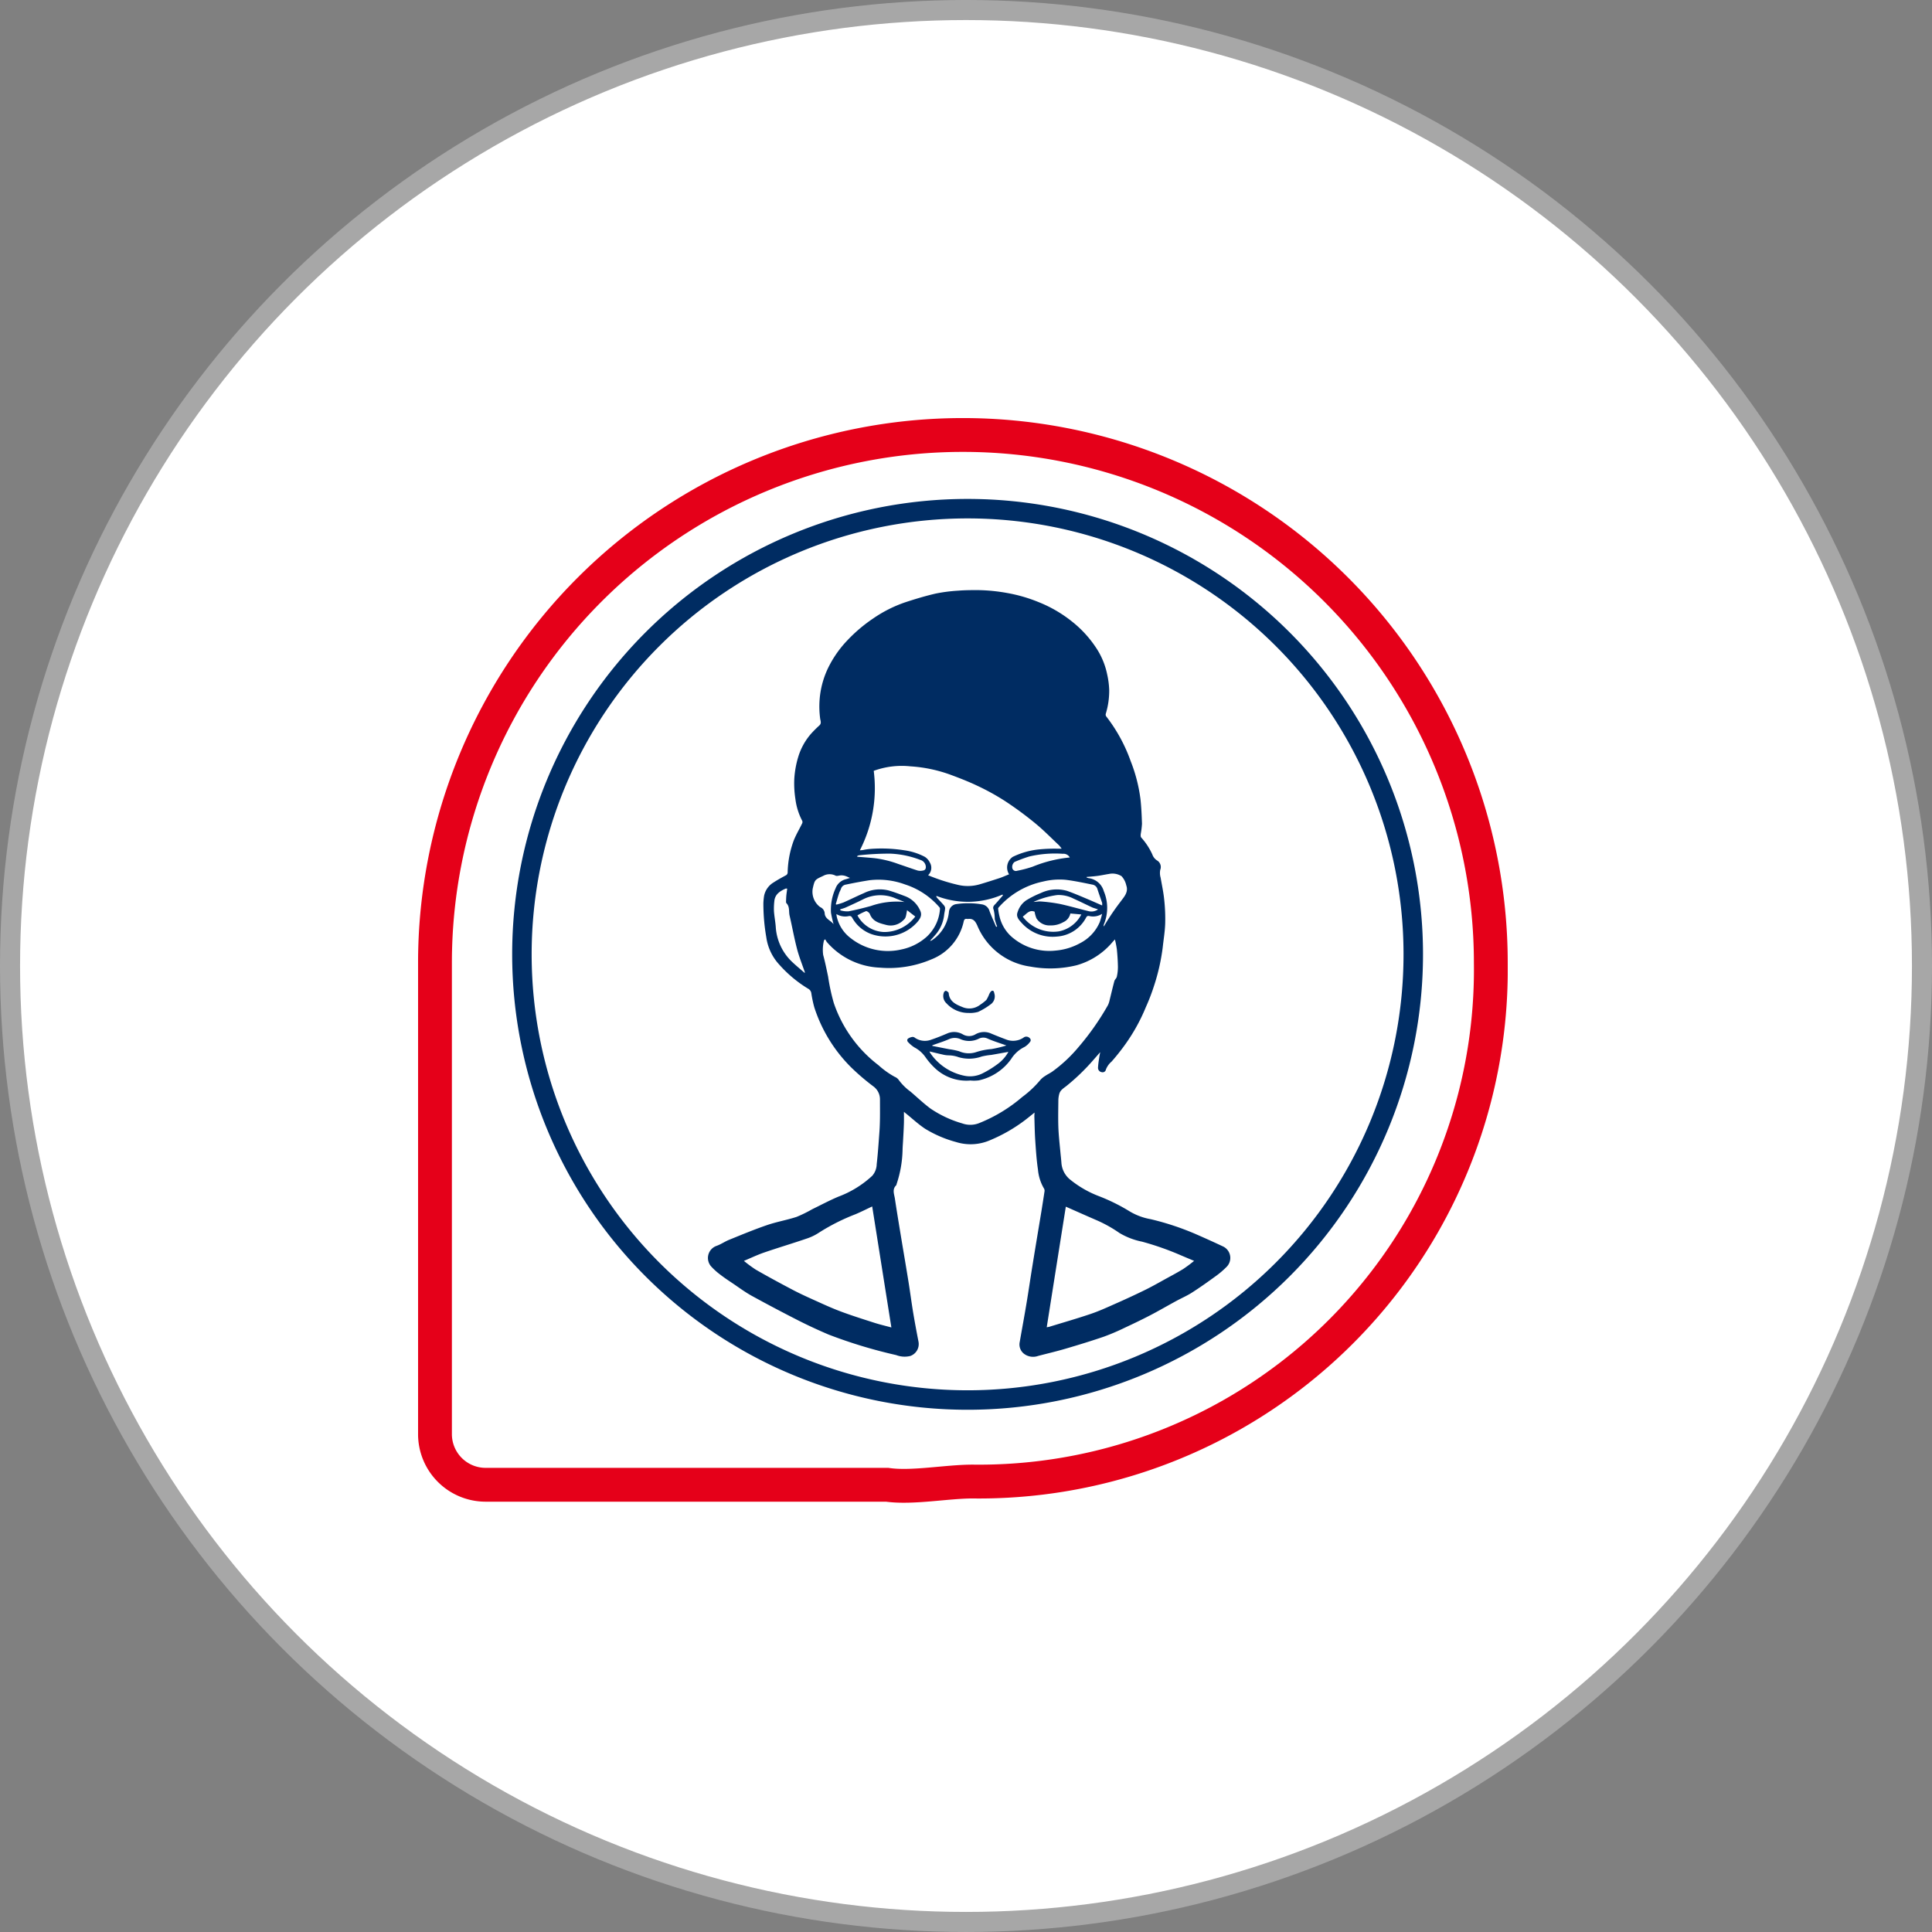 <svg xmlns="http://www.w3.org/2000/svg" xmlns:xlink="http://www.w3.org/1999/xlink" width="157.121" height="157.12" viewBox="0 0 157.121 157.12">
  <rect x="0" y="0" width="157.121" height="157.12" fill="#808080" stroke="none"/>
  <defs>
    <clipPath id="clip-path">
      <rect id="Rectangle_69" data-name="Rectangle 69" width="157.121" height="157.12" fill="none"/>
    </clipPath>
    <clipPath id="clip-path-2">
      <rect id="Rectangle_71" data-name="Rectangle 71" width="88.617" height="88.21" transform="translate(0 0)" fill="none"/>
    </clipPath>
  </defs>
  <g id="Group_110" data-name="Group 110" transform="translate(-891 -924)">
    <g id="Group_90" data-name="Group 90" transform="translate(891 924)">
      <g id="Group_86" data-name="Group 86" clip-path="url(#clip-path)">
        <path id="Path_176" data-name="Path 176" d="M78.56,156.3A77.745,77.745,0,1,0,.815,78.559,77.745,77.745,0,0,0,78.56,156.3" fill="#fff"/>
        <circle id="Ellipse_13" data-name="Ellipse 13" cx="77.745" cy="77.745" r="77.745" transform="translate(0.816 0.815)" fill="none" stroke="#a7a7a7" stroke-width="1.631"/>
      </g>
    </g>
    <g id="Group_96" data-name="Group 96" transform="translate(925 958)">
      <g id="Group_95" data-name="Group 95" clip-path="url(#clip-path-2)">
        <path id="Path_187" data-name="Path 187" d="M80.935,43.615A36.245,36.245,0,1,1,44.688,7.368,36.247,36.247,0,0,1,80.935,43.615Z" fill="none" stroke="#002c62" stroke-width="1.584"/>
        <path id="Path_188" data-name="Path 188" d="M1.375,44.308V82.627A4.121,4.121,0,0,0,5.5,86.75h32.65c2.015.292,4.851-.263,6.946-.263A41.628,41.628,0,0,0,87.241,44.308a42.933,42.933,0,0,0-85.866,0" fill="none" stroke="#e50019" stroke-width="2.751"/>
        <path id="Path_189" data-name="Path 189" d="M55.3,39.956c-.174-.06-.327-.1-.463-.155-.51-.235-1.011-.488-1.521-.716a2.655,2.655,0,0,0-1.334-.295,6.811,6.811,0,0,0-1.157.257,7.593,7.593,0,0,0-.77.3c.2.006.39-.051.574-.035a13.527,13.527,0,0,1,1.556.2c.792.172,1.575.4,2.361.593a.931.931,0,0,0,.754-.149m-15.74-.6c-.229-.092-.457-.187-.685-.276a3.117,3.117,0,0,0-2.649.041c-.479.244-.973.466-1.464.688a3.242,3.242,0,0,1-.422.136v.089a2.033,2.033,0,0,0,.653.082c.618-.117,1.227-.269,1.835-.437a6.313,6.313,0,0,1,2.732-.323m2.6-.491a.47.47,0,0,0-.013.063c.023.032.045.067.07.1.178.193.361.381.532.58a.43.43,0,0,1,.115.241c-.007.174-.054.348-.077.523a2.96,2.96,0,0,1-.649,1.572c-.159.193-.33.377-.5.564a.217.217,0,0,0,.146-.035,3.135,3.135,0,0,0,1.391-2.329.7.7,0,0,1,.542-.609,6.663,6.663,0,0,1,2.114.01.757.757,0,0,1,.646.564c.165.428.355.846.536,1.27a.618.618,0,0,1,.079-.031,4.793,4.793,0,0,1-.193-.6A3.317,3.317,0,0,0,46.814,40c-.12-.272.041-.374.174-.522.194-.216.384-.441.574-.66a.532.532,0,0,0-.032-.069,7.016,7.016,0,0,1-5.371.111m7.016,1.685a3.112,3.112,0,0,0,2.935,1.2,2.617,2.617,0,0,0,1.828-1.376l-.89-.079a.989.989,0,0,1-.584.71,2.005,2.005,0,0,1-1.064.26,1.237,1.237,0,0,1-1.109-.574,2.245,2.245,0,0,1-.149-.539c-.425-.183-.641.165-.967.4m-13.443-.1a2.571,2.571,0,0,0,2.152,1.35,3.162,3.162,0,0,0,2.551-1.261c-.238-.181-.447-.343-.669-.514-.1.583-.11.65-.31.821a1.44,1.44,0,0,1-1.375.38c-.552-.142-1.1-.266-1.338-.887-.041-.108-.241-.26-.317-.234a4.483,4.483,0,0,0-.694.345M53,35.735a.579.579,0,0,0-.567-.3,9.121,9.121,0,0,0-2.732.221,12.27,12.27,0,0,0-1.188.441.506.506,0,0,0-.171.555.3.3,0,0,0,.377.164,9.424,9.424,0,0,0,1.261-.332A10.613,10.613,0,0,1,53,35.735m-17.3-.1c.009.015.019.028.028.041.457.035.916.07,1.376.114a8.5,8.5,0,0,1,1.955.475c.526.175,1.049.365,1.575.533a.962.962,0,0,0,.424,0c.194-.029.257-.165.232-.358a.619.619,0,0,0-.453-.51,7.635,7.635,0,0,0-2.421-.507,21.986,21.986,0,0,0-2.555.136.473.473,0,0,0-.161.073M35.127,37.4c-.13-.057-.263-.124-.4-.168a1.05,1.05,0,0,0-.314-.044c-.155,0-.339.082-.459.025a1.071,1.071,0,0,0-1.008.019c-.678.317-.685.3-.853,1.042a1.551,1.551,0,0,0,.615,1.5.593.593,0,0,1,.361.511c.029.453.5.57.723.878a9.353,9.353,0,0,1-.212-.932,4.163,4.163,0,0,1,.374-1.987,1.186,1.186,0,0,1,.824-.738c.12-.032.24-.077.348-.108m19.239-.079c0,.012,0,.022-.006.034a.941.941,0,0,0,.155.061,1.472,1.472,0,0,1,1.252,1.061,3.473,3.473,0,0,1,.009,2.694.927.927,0,0,0-.028.184c.06-.08.085-.1.1-.137a19.216,19.216,0,0,1,1.28-1.885c.279-.384.666-.77.469-1.325a1.6,1.6,0,0,0-.386-.751,1.4,1.4,0,0,0-1.043-.177c-.307.047-.608.114-.912.155s-.6.057-.894.086m-22.921,7.8c.006-.013.012-.026.019-.038-.216-.634-.469-1.258-.637-1.9-.235-.9-.4-1.822-.609-2.728-.076-.333.026-.716-.256-1a.185.185,0,0,1-.032-.121c.006-.171.009-.342.025-.513s.048-.362.07-.549c-.063-.006-.1-.019-.12-.006-.457.2-.869.453-.926,1.014a5.289,5.289,0,0,0-.031.834c.031.418.111.833.145,1.254A4.271,4.271,0,0,0,30.32,44.13c.355.351.748.665,1.125,1m2.519-5.6a.687.687,0,0,0,.06.038,5.5,5.5,0,0,0,.564-.171c.561-.247,1.106-.519,1.667-.763a2.934,2.934,0,0,1,2.009-.219c.454.13.9.3,1.341.466A2.186,2.186,0,0,1,40.809,40c.136.27.187.552-.231,1.014a3.465,3.465,0,0,1-3.733.945,2.921,2.921,0,0,1-1.525-1.3c-.082-.152-.168-.184-.3-.155a1.369,1.369,0,0,1-1-.168,1.8,1.8,0,0,0,.035.232,3.023,3.023,0,0,0,1.131,1.73,4.88,4.88,0,0,0,4.1.922,4.411,4.411,0,0,0,2.072-1.033,3.386,3.386,0,0,0,1.087-2.269.2.2,0,0,0-.057-.146,6.17,6.17,0,0,0-2.776-1.841,6.238,6.238,0,0,0-2.9-.346c-.641.1-1.281.222-1.918.355a.493.493,0,0,0-.4.336c-.041.13-.118.244-.159.374-.1.292-.18.59-.266.884m21.663.105a1.033,1.033,0,0,0,0-.212c-.13-.381-.269-.761-.39-1.144a.505.505,0,0,0-.409-.343c-.716-.145-1.438-.3-2.164-.389a5.575,5.575,0,0,0-1.844.142,6.6,6.6,0,0,0-3.562,2.051c-.041.044-.1.107-.089.158a4.611,4.611,0,0,0,.111.624,3.178,3.178,0,0,0,1.15,1.794,4.647,4.647,0,0,0,3.382.989,4.979,4.979,0,0,0,2.021-.606,3.438,3.438,0,0,0,1.6-1.711,6.515,6.515,0,0,0,.193-.675,1.352,1.352,0,0,1-.986.193c-.1-.019-.225-.066-.31.1a2.9,2.9,0,0,1-2.374,1.556,3.39,3.39,0,0,1-2.921-1.163c-.216-.228-.412-.488-.286-.814a1.8,1.8,0,0,1,.7-.967,7.9,7.9,0,0,1,1.2-.6,3.014,3.014,0,0,1,2.136-.168c.52.184,1.027.4,1.537.615.422.177.84.364,1.312.57M26.5,68.543a10.408,10.408,0,0,0,.979.72c.957.548,1.93,1.077,2.906,1.59.564.3,1.144.568,1.727.831.745.335,1.49.684,2.254.969.912.342,1.844.634,2.769.932.438.139.888.244,1.357.371-.526-3.312-1.043-6.585-1.56-9.84-.469.219-.906.441-1.356.631a16.665,16.665,0,0,0-2.953,1.486,4.2,4.2,0,0,1-1.033.5c-1.138.39-2.292.732-3.426,1.122-.558.19-1.09.446-1.664.687m24.629,5.4c.086-.019.152-.025.21-.041,1.124-.346,2.253-.669,3.365-1.046.665-.225,1.309-.519,1.952-.805.8-.352,1.591-.716,2.377-1.1.545-.263,1.074-.561,1.6-.853s1.068-.573,1.585-.89a10.907,10.907,0,0,0,.893-.666c-.377-.158-.719-.3-1.055-.444a23.268,23.268,0,0,0-3.178-1.118,5.808,5.808,0,0,1-1.845-.71,10.618,10.618,0,0,0-1.885-1.049c-.821-.355-1.635-.719-2.469-1.087q-.77,4.854-1.553,9.808M37.057,28.69a11.089,11.089,0,0,1-1.128,6.462c.12-.01.184-.013.247-.022a4.853,4.853,0,0,1,.732-.1,11.9,11.9,0,0,1,2.64.121,5.02,5.02,0,0,1,1.67.535,1.145,1.145,0,0,1,.405.466.83.83,0,0,1-.145,1.027,15.093,15.093,0,0,0,2.4.776,3.443,3.443,0,0,0,1.8-.038c.548-.161,1.093-.336,1.635-.513.25-.086.494-.2.751-.3a1.044,1.044,0,0,1,.3-1.42,6.3,6.3,0,0,1,2.155-.608,12.625,12.625,0,0,1,1.559-.054c.073,0,.146,0,.263,0a2.341,2.341,0,0,0-.218-.279c-.637-.6-1.252-1.23-1.927-1.784a28.541,28.541,0,0,0-2.466-1.816,19.1,19.1,0,0,0-2.2-1.217c-.7-.336-1.419-.618-2.142-.887a11.6,11.6,0,0,0-3.353-.716,6.624,6.624,0,0,0-2.988.37M56.67,42.4c-.089.1-.14.152-.19.209A5.881,5.881,0,0,1,53.555,44.5a8.968,8.968,0,0,1-3.768.108,5.491,5.491,0,0,1-4.31-3.343c-.171-.38-.352-.583-.77-.529a.455.455,0,0,1-.086-.01c-.142-.009-.209.048-.244.2a4.282,4.282,0,0,1-2.624,3.093,8.778,8.778,0,0,1-4.192.675,6.022,6.022,0,0,1-4.319-2.086,1.186,1.186,0,0,1-.124-.218l-.1.069a3.1,3.1,0,0,0-.073,1.2c.158.58.276,1.17.4,1.756a16.653,16.653,0,0,0,.463,2.152,10.659,10.659,0,0,0,3.635,5.061,6.957,6.957,0,0,0,1.318.944.738.738,0,0,1,.333.26,4.353,4.353,0,0,0,.953.944c.539.46,1.053.951,1.617,1.372a9.027,9.027,0,0,0,2.592,1.214,1.942,1.942,0,0,0,1.432-.048,12.449,12.449,0,0,0,3.445-2.1,8.383,8.383,0,0,0,1.448-1.356,1.669,1.669,0,0,1,.406-.348c.193-.134.409-.232.6-.368A11.709,11.709,0,0,0,53.7,51.168a21.5,21.5,0,0,0,2.4-3.416,1.642,1.642,0,0,0,.136-.4c.13-.519.251-1.045.39-1.565.035-.127.174-.228.2-.358a3.578,3.578,0,0,0,.089-.8c-.007-.475-.038-.95-.086-1.426a7.984,7.984,0,0,0-.158-.805M39.513,56.425c0,.311.006.593,0,.872-.013.45-.038.9-.064,1.343-.012.292-.041.583-.047.875a9.372,9.372,0,0,1-.482,2.77c-.012.038-.016.091-.044.117-.333.326-.155.713-.1,1.068.168,1.118.355,2.234.539,3.352.19,1.144.387,2.289.571,3.436.133.827.24,1.66.377,2.487.133.8.285,1.6.44,2.4a1.026,1.026,0,0,1-.665,1.128,1.9,1.9,0,0,1-1.154-.07,39.825,39.825,0,0,1-5.5-1.67c-.83-.355-1.651-.735-2.456-1.144q-1.911-.974-3.793-2.006c-.555-.307-1.065-.69-1.594-1.045-.314-.209-.631-.419-.929-.65a5.411,5.411,0,0,1-.751-.665,1.041,1.041,0,0,1,.409-1.7c.362-.127.682-.358,1.04-.5,1.014-.412,2.025-.833,3.061-1.188.786-.27,1.616-.412,2.408-.669a10.585,10.585,0,0,0,1.262-.618c.716-.348,1.419-.725,2.151-1.033a8.3,8.3,0,0,0,2.745-1.695,1.479,1.479,0,0,0,.361-.941c.1-.878.158-1.759.222-2.64.028-.374.038-.754.044-1.131.006-.492,0-.983,0-1.474a1.305,1.305,0,0,0-.52-1.071,18.616,18.616,0,0,1-1.806-1.54,12.112,12.112,0,0,1-3.014-4.9,9.546,9.546,0,0,1-.24-1.131.494.494,0,0,0-.238-.371,10.181,10.181,0,0,1-2.367-1.968,4.117,4.117,0,0,1-1.059-2.227,16.025,16.025,0,0,1-.238-2.773,5.233,5.233,0,0,1,.054-.574,1.649,1.649,0,0,1,.793-1.125c.307-.2.637-.38.963-.557a.269.269,0,0,0,.165-.26,7.961,7.961,0,0,1,.5-2.6c.19-.475.46-.922.685-1.388a.254.254,0,0,0-.007-.209,5.178,5.178,0,0,1-.548-1.756,8.187,8.187,0,0,1-.089-1.673,7.793,7.793,0,0,1,.317-1.749,5.11,5.11,0,0,1,1.03-1.873A9.01,9.01,0,0,1,32.633,25c.187-.168.1-.364.07-.538a7.433,7.433,0,0,1-.038-1.68,7.185,7.185,0,0,1,.83-2.751,8.892,8.892,0,0,1,1.423-1.961,12.453,12.453,0,0,1,2.1-1.778,10.656,10.656,0,0,1,2.624-1.318c.805-.263,1.619-.51,2.446-.7a13,13,0,0,1,1.829-.237c.561-.045,1.125-.048,1.689-.045a14.431,14.431,0,0,1,2.323.238,12.435,12.435,0,0,1,2.563.748,10.613,10.613,0,0,1,2.694,1.572A9.13,9.13,0,0,1,55.218,18.8a6.137,6.137,0,0,1,.827,2.063,6.741,6.741,0,0,1,.162,1.258,6.4,6.4,0,0,1-.279,1.927.264.264,0,0,0,.032.209,13.007,13.007,0,0,1,1.99,3.635,12.812,12.812,0,0,1,.8,3.1c.072.662.1,1.328.123,2a6.631,6.631,0,0,1-.1.821c-.01.1-.019.235.038.3a5.388,5.388,0,0,1,.9,1.369.946.946,0,0,0,.377.488.62.62,0,0,1,.269.77,1.363,1.363,0,0,0,.032.64c.1.586.228,1.166.288,1.756a14.437,14.437,0,0,1,.083,1.961c-.019.65-.13,1.293-.2,1.943a16.6,16.6,0,0,1-.71,3.14,16.287,16.287,0,0,1-.665,1.731,14.946,14.946,0,0,1-1.632,2.966A17.508,17.508,0,0,1,56.4,52.334a1.585,1.585,0,0,0-.463.653.268.268,0,0,1-.329.209.354.354,0,0,1-.311-.358c.013-.282.057-.561.1-.843.016-.124.045-.247.077-.428-.206.238-.378.434-.549.628a17.048,17.048,0,0,1-2.2,2.126c-.222.174-.492.329-.577.634a2.062,2.062,0,0,0-.076.481c-.007.748-.025,1.5,0,2.244.025.662.1,1.322.162,1.981.028.31.066.621.088.934a1.923,1.923,0,0,0,.755,1.373A8.481,8.481,0,0,0,55.4,63.289a15.282,15.282,0,0,1,2.5,1.245,5.024,5.024,0,0,0,1.673.615A22.084,22.084,0,0,1,63.2,66.344c.77.336,1.537.681,2.294,1.039a1.031,1.031,0,0,1,.235,1.67,6.685,6.685,0,0,1-.862.732c-.637.463-1.277.919-1.937,1.341-.408.26-.858.453-1.283.684-.713.387-1.417.8-2.136,1.173-.669.348-1.347.672-2.031.992a17.973,17.973,0,0,1-1.705.729c-1.03.354-2.073.672-3.115.979-.739.219-1.49.393-2.234.589a1.224,1.224,0,0,1-1.138-.168.957.957,0,0,1-.358-.969c.187-1.071.387-2.143.564-3.217.165-.989.307-1.984.469-2.972.238-1.483.488-2.967.732-4.446.086-.536.171-1.072.25-1.6a.355.355,0,0,0-.031-.225,3.643,3.643,0,0,1-.5-1.553c-.117-.786-.168-1.581-.222-2.376-.044-.653-.051-1.306-.073-1.959,0-.092.01-.18.016-.307-.26.209-.494.4-.735.586a12.912,12.912,0,0,1-2.849,1.648,3.97,3.97,0,0,1-2.8.162,9.592,9.592,0,0,1-2.513-1.078c-.545-.361-1.03-.814-1.54-1.226-.054-.041-.107-.089-.174-.143" fill="#002c62"/>
        <path id="Path_190" data-name="Path 190" d="M41.83,51.005a.333.333,0,0,0-.016.051c.46.092.922.184,1.382.272a5.686,5.686,0,0,1,.805.165,1.924,1.924,0,0,0,1.346.083,5.358,5.358,0,0,1,1.281-.26,9.432,9.432,0,0,0,1.217-.292c-.555-.2-1.059-.351-1.534-.564a.823.823,0,0,0-.735.025,1.765,1.765,0,0,1-1.426.042A1.15,1.15,0,0,0,43.2,50.5c-.447.2-.916.342-1.372.507m6.183.536c-.473.085-.935.171-1.4.25a5.263,5.263,0,0,0-.77.127,3.057,3.057,0,0,1-1.879.057,2.44,2.44,0,0,0-.786-.149,2.16,2.16,0,0,1-.526-.07c-.349-.076-.7-.165-1.049-.247a.141.141,0,0,0,.016.054.483.483,0,0,0,.05.092,4.4,4.4,0,0,0,2.745,1.825,2.268,2.268,0,0,0,1.473-.18,8.046,8.046,0,0,0,1.243-.764,3.054,3.054,0,0,0,.881-.995m-3.125,2.332A3.718,3.718,0,0,1,42,52.834a5.709,5.709,0,0,1-.745-.872,2.523,2.523,0,0,0-.887-.779,2.572,2.572,0,0,1-.485-.4c-.114-.095-.136-.231-.038-.316a.8.8,0,0,1,.368-.14.3.3,0,0,1,.2.076,1.444,1.444,0,0,0,1.322.149c.444-.149.878-.326,1.309-.51a1.4,1.4,0,0,1,1.261.079,1.009,1.009,0,0,0,1,.01,1.4,1.4,0,0,1,1.28-.086c.4.168.8.327,1.2.476a1.528,1.528,0,0,0,1.445-.13.365.365,0,0,1,.456-.013c.143.1.187.244.066.374a1.486,1.486,0,0,1-.434.393,2.635,2.635,0,0,0-1.068.954,4.354,4.354,0,0,1-2.646,1.762,3.066,3.066,0,0,1-.719.009" fill="#002c62"/>
        <path id="Path_191" data-name="Path 191" d="M44.808,48.378a2.4,2.4,0,0,1-1.832-.779.809.809,0,0,1-.209-.9c.016-.057.133-.137.168-.124.086.038.212.117.219.19.05.682.6.929,1.093,1.125a1.431,1.431,0,0,0,1.47-.181,3.631,3.631,0,0,0,.5-.389,2.842,2.842,0,0,0,.235-.479c.054-.1.126-.238.218-.263.152-.041.168.1.2.235a.793.793,0,0,1-.326.881,5.524,5.524,0,0,1-1,.6,2.516,2.516,0,0,1-.735.089" fill="#002c62"/>
      </g>
    </g>
  </g>
</svg>

